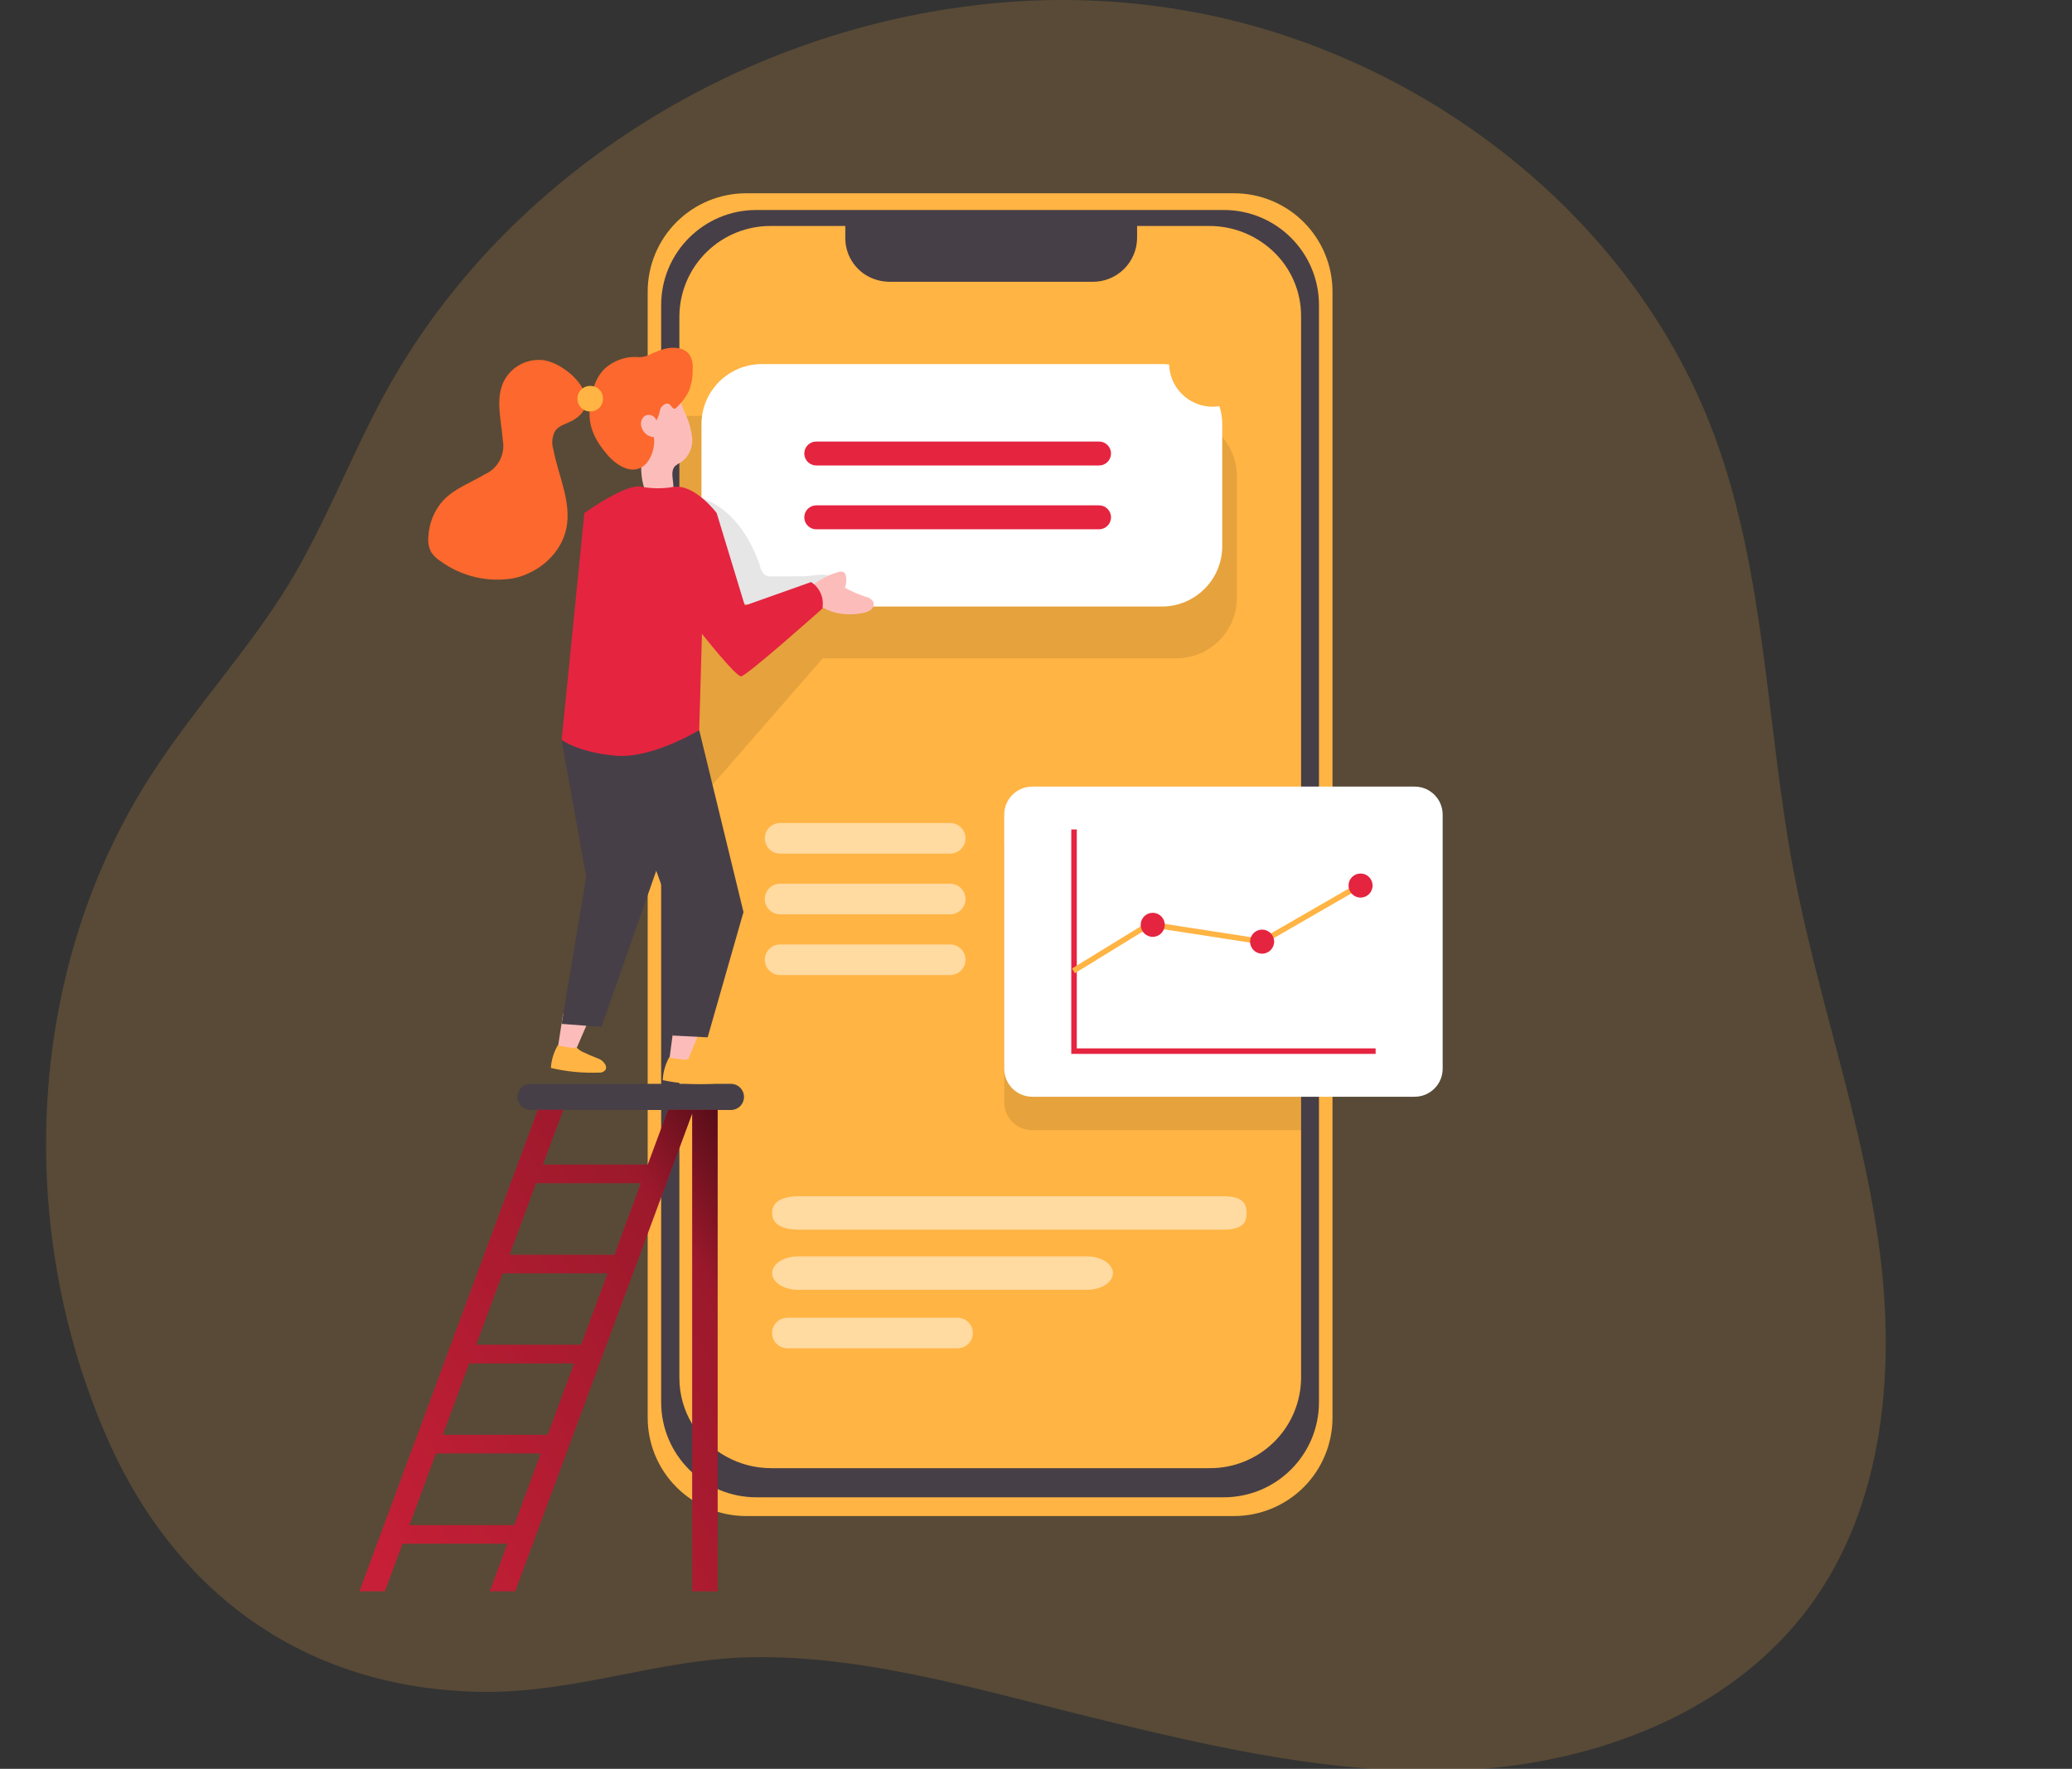 <svg width="512" height="437" viewBox="0 0 512 437" fill="none" xmlns="http://www.w3.org/2000/svg">
<rect x="0" y="0" width="512" height="437" fill="#333333" stroke="none"/>
<g clip-path="url(#clip0_1532_20603)">
<path opacity="0.18" d="M238.326 1.635C179.203 9.457 123.369 45.119 94.824 97.732C86.637 112.872 80.484 129.074 71.628 143.873C61.695 160.226 48.432 174.479 37.98 190.518C6.283 238.758 3.5 303.09 26.532 355.404C43.888 394.854 77.018 417.829 120.285 417.993C141.585 418.061 161.533 410.566 182.423 409.544C211.255 408.181 241.532 417.38 269.231 424.166C300.177 431.742 331.751 439.155 363.571 437.207C395.39 435.258 428.015 422.667 446.995 397.103C465.784 371.811 468.554 337.812 464.146 306.633C459.739 275.455 448.891 245.544 443.092 214.624C436.406 178.854 436.27 141.543 423.58 107.448C404.123 55.189 355.248 16.339 300.86 4.17C280.328 -0.354 259.157 -1.213 238.326 1.635V1.635Z" fill="#FFB443"/>
<path d="M329.268 72.059V350.253C329.265 356.694 326.702 362.869 322.143 367.425C317.585 371.98 311.402 374.543 304.953 374.55H184.375C177.922 374.55 171.734 371.99 167.172 367.434C162.609 362.877 160.046 356.697 160.046 350.253V72.059C160.044 68.868 160.672 65.709 161.893 62.76C163.114 59.812 164.904 57.132 167.162 54.875C169.42 52.617 172.101 50.826 175.052 49.603C178.003 48.381 181.166 47.751 184.361 47.749H304.953C308.148 47.751 311.311 48.381 314.262 49.603C317.213 50.826 319.894 52.617 322.152 54.875C324.41 57.132 326.201 59.812 327.421 62.76C328.642 65.709 329.27 68.868 329.268 72.059V72.059Z" fill="#FFB443"/>
<path d="M302.402 51.878H186.899C173.907 51.878 163.375 62.396 163.375 75.371V346.424C163.375 359.399 173.907 369.917 186.899 369.917H302.402C315.393 369.917 325.925 359.399 325.925 346.424V75.371C325.925 62.396 315.393 51.878 302.402 51.878Z" fill="#473F47"/>
<path d="M321.504 78.041V340.51C321.443 346.46 319.018 352.142 314.763 356.308C310.508 360.473 304.771 362.78 298.813 362.722H190.597C186.644 362.732 182.755 361.718 179.312 359.778C175.861 357.875 172.981 355.085 170.97 351.698C168.96 348.31 167.893 344.448 167.878 340.51V78.041C167.943 72.088 170.373 66.403 174.633 62.238C178.893 58.073 184.635 55.768 190.597 55.83H208.881V59.059C208.925 61.178 209.597 63.237 210.811 64.976C212.025 66.715 213.727 68.055 215.703 68.83C217.007 69.343 218.395 69.611 219.796 69.62H270.064C272.931 69.62 275.682 68.494 277.725 66.485C279.767 64.476 280.936 61.745 280.979 58.882V55.83H298.718C304.576 55.797 310.226 58.006 314.505 62.003C316.712 64.052 318.473 66.534 319.677 69.294C320.881 72.053 321.503 75.031 321.504 78.041Z" fill="#FFB443"/>
<path opacity="0.1" d="M321.504 202.578V279.216H255.082C254.171 279.218 253.269 279.04 252.427 278.693C251.585 278.345 250.82 277.836 250.176 277.192C249.532 276.549 249.022 275.785 248.674 274.945C248.326 274.104 248.148 273.203 248.15 272.293V272.293V209.514C248.147 208.605 248.323 207.703 248.669 206.862C249.015 206.021 249.524 205.256 250.167 204.611C250.809 203.967 251.573 203.456 252.414 203.107C253.256 202.758 254.157 202.578 255.068 202.578H321.504Z" fill="#020202"/>
<path d="M131.119 267.77H180.609C181.033 267.77 181.454 267.853 181.846 268.015C182.239 268.178 182.595 268.416 182.895 268.715C183.196 269.015 183.434 269.371 183.596 269.763C183.759 270.155 183.843 270.575 183.843 270.999V270.999C183.843 271.856 183.502 272.677 182.895 273.283C182.289 273.888 181.466 274.229 180.609 274.229H131.119C130.262 274.229 129.439 273.888 128.833 273.283C128.226 272.677 127.885 271.856 127.885 270.999V270.999C127.885 270.575 127.969 270.155 128.132 269.763C128.294 269.371 128.532 269.015 128.833 268.715C129.133 268.416 129.489 268.178 129.882 268.015C130.274 267.853 130.695 267.77 131.119 267.77V267.77Z" fill="#473F47"/>
<path d="M139.129 250.49L137.641 260.193L141.735 260.67L146.183 250.395L139.129 250.49Z" fill="#FCBDBA"/>
<path d="M142.949 259.239C142.76 259.073 142.591 258.885 142.444 258.68C142.242 258.803 142.016 258.882 141.781 258.912C141.546 258.943 141.307 258.924 141.08 258.857L139.047 258.503C138.684 258.464 138.329 258.368 137.996 258.217C137.973 258.204 137.948 258.197 137.921 258.197C137.895 258.197 137.869 258.204 137.846 258.217V258.217L137.396 259.062C136.657 260.555 136.226 262.182 136.127 263.845C140.001 264.756 143.98 265.141 147.957 264.989C148.276 265.029 148.601 264.985 148.898 264.861C149.194 264.736 149.453 264.536 149.649 264.281C149.724 264.109 149.763 263.923 149.763 263.736C149.763 263.548 149.724 263.363 149.649 263.191C149.464 262.795 149.201 262.442 148.875 262.151C148.549 261.861 148.167 261.639 147.752 261.501C146.702 261.051 145.624 260.697 144.587 260.138C143.998 259.923 143.446 259.62 142.949 259.239V259.239Z" fill="#FFB443"/>
<path d="M166.5 253.447L165.218 263.177L169.311 263.572L173.554 253.202L166.5 253.447Z" fill="#FCBDBA"/>
<path opacity="0.1" d="M305.622 117.655V147.73C305.622 151.684 304.049 155.475 301.25 158.271C298.45 161.067 294.653 162.638 290.694 162.638H203.3L167.823 203.328V102.761H290.626C292.586 102.748 294.529 103.122 296.344 103.859C298.159 104.597 299.811 105.685 301.205 107.06C302.599 108.436 303.707 110.073 304.468 111.877C305.228 113.68 305.625 115.616 305.635 117.573L305.622 117.655Z" fill="#020202"/>
<path d="M287.106 89.951H188.25C180.013 89.951 173.336 96.62 173.336 104.846V134.948C173.336 143.173 180.013 149.842 188.25 149.842H287.106C295.343 149.842 302.02 143.173 302.02 134.948V104.846C302.02 96.62 295.343 89.951 287.106 89.951Z" fill="white"/>
<path opacity="0.1" d="M190.679 142.402C190.176 142.442 189.671 142.362 189.205 142.17C188.842 141.908 188.534 141.577 188.3 141.196C188.066 140.815 187.909 140.391 187.841 139.949C185.398 132.44 180.363 125.109 172.831 122.861C170.866 130.873 171.017 139.213 171.167 147.484C171.167 149.692 171.412 152.213 173.172 153.521C174.332 154.229 175.676 154.576 177.034 154.516C185.593 154.826 194.094 153.005 201.772 149.215C204.091 148.07 208.84 143.587 204.419 142.129C203.054 141.679 200.121 142.361 198.702 142.374L190.679 142.402Z" fill="#020202"/>
<path d="M299.645 100.485C305.584 100.485 310.397 95.677 310.397 89.747C310.397 83.817 305.584 79.009 299.645 79.009C293.707 79.009 288.893 83.817 288.893 89.747C288.893 95.677 293.707 100.485 299.645 100.485Z" fill="#FFB443"/>
<path d="M201.704 109.084H271.578C272.364 109.084 273.117 109.395 273.672 109.95C274.227 110.504 274.539 111.257 274.539 112.041V112.041C274.539 112.825 274.227 113.577 273.672 114.132C273.117 114.686 272.364 114.998 271.578 114.998H201.704C200.918 114.998 200.165 114.686 199.61 114.132C199.055 113.577 198.743 112.825 198.743 112.041V112.041C198.743 111.257 199.055 110.504 199.61 109.95C200.165 109.395 200.918 109.084 201.704 109.084Z" fill="#E52440"/>
<path d="M271.578 124.85H201.704C200.068 124.85 198.743 126.174 198.743 127.807C198.743 129.44 200.068 130.764 201.704 130.764H271.578C273.214 130.764 274.539 129.44 274.539 127.807C274.539 126.174 273.214 124.85 271.578 124.85Z" fill="#E52440"/>
<path d="M138.774 182.86L144.846 216.628L138.774 252.957L148.625 253.706L162.98 212.798L158.108 180.38L138.774 182.86Z" fill="#473F47"/>
<path d="M172.777 180.38L183.72 225.322L174.864 256.282L166.118 255.832L167.332 229.423L151.9 186.744L172.777 180.38Z" fill="#473F47"/>
<path d="M202.959 143.11C204.27 142.333 205.679 141.732 207.148 141.325C207.377 141.226 207.627 141.183 207.876 141.2C208.125 141.216 208.367 141.292 208.58 141.42C208.809 141.632 208.959 141.916 209.003 142.224C209.236 143.215 209.154 144.253 208.772 145.195C210.428 146.104 212.163 146.861 213.957 147.457C214.331 147.52 214.689 147.661 215.006 147.869C215.323 148.078 215.593 148.351 215.799 148.67C215.911 149.003 215.92 149.361 215.825 149.699C215.73 150.037 215.536 150.339 215.266 150.564C214.721 151.002 214.073 151.293 213.383 151.409C208.881 152.458 201.553 151.409 200.489 146.04C200.257 144.868 200.68 144.677 201.622 143.982C202.058 143.669 202.495 143.383 202.959 143.11Z" fill="#FCBDBA"/>
<path d="M169.079 101.63C170.113 103.672 170.774 105.883 171.03 108.157C171.148 109.295 170.968 110.443 170.506 111.49C170.044 112.537 169.317 113.445 168.397 114.126C167.841 114.389 167.318 114.719 166.841 115.107C165.204 116.797 167.087 119.863 166.132 122.043C165.762 122.76 165.137 123.313 164.379 123.593C163.622 123.873 162.787 123.859 162.038 123.555C161.298 123.221 160.642 122.726 160.118 122.106C159.594 121.485 159.215 120.756 159.009 119.972C158.585 118.386 158.396 116.747 158.45 115.107L158.286 105.336C158.056 103.166 158.394 100.973 159.268 98.972C159.856 97.952 160.716 97.114 161.751 96.551C162.787 95.988 163.958 95.722 165.136 95.784C167.564 96.138 168.26 99.708 169.079 101.63Z" fill="#FCBDBA"/>
<path d="M203.191 150.373C203.191 150.373 184.443 167.093 183.106 167.093C181.769 167.093 173.459 156.587 173.459 156.587L172.777 180.38C170.458 181.738 168.046 182.931 165.559 183.95C161.465 185.613 156.376 187.152 151.914 186.675C142.799 185.844 138.788 182.792 138.788 182.792L144.396 126.744C144.396 126.744 155.011 119.127 158.641 120.285C161.235 120.748 163.892 120.748 166.486 120.285C171.726 119.59 177.088 126.744 177.088 126.744L184.047 149.61L200.421 143.805C201.494 144.491 202.334 145.486 202.829 146.659C203.323 147.832 203.45 149.127 203.191 150.373V150.373Z" fill="#E52440"/>
<path d="M171.153 91.11C171.276 89.88 170.988 88.644 170.334 87.594C169.065 85.836 166.5 85.673 164.385 86.15C162.932 86.55 161.524 87.099 160.183 87.785C159.205 88.194 158.135 88.33 157.085 88.18C154.297 88.142 151.595 89.149 149.512 91.001C146.674 93.726 145.992 97.692 145.706 101.425C145.392 105.65 147.302 109.138 150.058 112.327C152.446 115.134 156.758 117.887 159.855 114.344C161.226 112.537 161.851 110.274 161.602 108.021C160.854 107.961 160.145 107.664 159.578 107.174C159.011 106.684 158.616 106.026 158.45 105.295C158.336 104.842 158.354 104.365 158.501 103.921C158.649 103.477 158.92 103.084 159.282 102.788C159.505 102.652 159.752 102.561 160.011 102.521C160.269 102.481 160.532 102.492 160.786 102.554C161.04 102.616 161.278 102.728 161.489 102.883C161.699 103.037 161.877 103.232 162.011 103.456C162.092 103.598 162.156 103.749 162.202 103.905C162.648 103.008 162.969 102.055 163.157 101.071C163.526 100.131 164.713 99.313 165.49 99.94C165.941 100.308 166.214 101.085 166.787 100.962C166.978 100.894 167.144 100.77 167.264 100.608C168.395 99.519 169.352 98.265 170.102 96.888C170.784 95.255 171.141 93.505 171.153 91.737C171.139 91.559 171.153 91.328 171.153 91.11Z" fill="#FC682D"/>
<path d="M134.312 88.984C132.341 88.743 130.344 89.111 128.59 90.04C126.835 90.968 125.408 92.412 124.502 94.176C122.332 98.605 123.888 103.824 124.242 108.743C124.566 110.45 124.3 112.215 123.486 113.75C122.673 115.286 121.362 116.499 119.767 117.192C116.287 119.277 112.303 120.68 109.52 123.637C107.333 126.071 106.043 129.176 105.863 132.44C105.683 133.805 105.92 135.192 106.545 136.419C107.157 137.32 107.952 138.081 108.878 138.654C111.441 140.518 114.351 141.851 117.437 142.577C120.523 143.302 123.722 143.405 126.848 142.879C133.043 141.611 138.624 136.815 139.934 130.614C141.298 124.073 137.983 117.573 136.727 111.019C136.49 110.251 136.412 109.442 136.499 108.643C136.586 107.844 136.835 107.071 137.232 106.372C138.269 105.009 140.207 104.655 141.694 103.769C149.853 98.986 140.289 89.829 134.312 88.984Z" fill="#FC682D"/>
<path d="M145.91 95.348H145.787C144.077 95.348 142.69 96.733 142.69 98.441V98.564C142.69 100.272 144.077 101.657 145.787 101.657H145.91C147.621 101.657 149.007 100.272 149.007 98.564V98.441C149.007 96.733 147.621 95.348 145.91 95.348Z" fill="#FFB443"/>
<path d="M170.498 262.128C170.305 261.962 170.131 261.774 169.98 261.569C169.779 261.695 169.554 261.779 169.319 261.814C169.084 261.849 168.844 261.835 168.615 261.773L166.568 261.474C166.205 261.435 165.85 261.338 165.518 261.188H165.368L164.945 262.046C164.238 263.556 163.839 265.191 163.771 266.856C167.665 267.688 171.654 267.986 175.629 267.742C175.947 267.78 176.269 267.731 176.562 267.602C176.855 267.472 177.107 267.267 177.293 267.006C177.368 266.834 177.407 266.649 177.407 266.461C177.407 266.274 177.368 266.088 177.293 265.916C177.098 265.528 176.827 265.182 176.497 264.899C176.166 264.616 175.783 264.401 175.369 264.267C174.305 263.845 173.213 263.504 172.176 263.014C171.58 262.795 171.015 262.497 170.498 262.128Z" fill="#FFB443"/>
<path d="M171.371 274.188H165.095L160.073 287.719H134.148L139.17 274.188H132.893L88.821 393.137H95.097L99.463 381.377H125.388L121.022 393.137H127.299L131.665 381.377H131.842V380.873L171.044 275.101V393.137H177.334V274.188H171.371ZM158.354 292.298L151.832 310.013H125.907L132.456 292.298H158.354ZM117.666 332.225L124.201 314.592H150.126L143.591 332.225H117.666ZM141.858 336.844L135.335 354.478H109.41L115.946 336.844H141.858ZM101.183 376.785L107.705 359.07H133.63L127.08 376.785H101.183Z" fill="#E52440"/>
<path d="M171.371 274.188H165.095L160.073 287.719H134.148L139.17 274.188H132.893L88.821 393.137H95.097L99.463 381.377H125.388L121.022 393.137H127.299L131.665 381.377H131.842V380.873L171.044 275.101V393.137H177.334V274.188H171.371ZM158.354 292.298L151.832 310.013H125.907L132.456 292.298H158.354ZM117.666 332.225L124.201 314.592H150.126L143.591 332.225H117.666ZM141.858 336.844L135.335 354.478H109.41L115.946 336.844H141.858ZM101.183 376.785L107.705 359.07H133.63L127.08 376.785H101.183Z" fill="url(#paint0_linear_1532_20603)"/>
<path d="M349.558 194.334H255.082C251.253 194.334 248.15 197.433 248.15 201.256V264.036C248.15 267.859 251.253 270.958 255.082 270.958H349.558C353.386 270.958 356.489 267.859 356.489 264.036V201.256C356.489 197.433 353.386 194.334 349.558 194.334Z" fill="white"/>
<path opacity="0.5" d="M234.806 203.328H192.766C190.679 203.328 188.987 205.018 188.987 207.102V207.116C188.987 209.201 190.679 210.891 192.766 210.891H234.806C236.893 210.891 238.585 209.201 238.585 207.116V207.102C238.585 205.018 236.893 203.328 234.806 203.328Z" fill="white"/>
<path opacity="0.5" d="M234.806 218.331H192.766C190.679 218.331 188.987 220.021 188.987 222.105V222.119C188.987 224.204 190.679 225.894 192.766 225.894H234.806C236.893 225.894 238.585 224.204 238.585 222.119V222.105C238.585 220.021 236.893 218.331 234.806 218.331Z" fill="white"/>
<path opacity="0.5" d="M234.806 233.334H192.766C190.679 233.334 188.987 235.024 188.987 237.109V237.123C188.987 239.207 190.679 240.897 192.766 240.897H234.806C236.893 240.897 238.585 239.207 238.585 237.123V237.109C238.585 235.024 236.893 233.334 234.806 233.334Z" fill="white"/>
<path opacity="0.5" d="M302.258 295.542H197.397C192.462 295.542 190.792 297.386 190.792 299.662V299.677C190.792 301.952 192.462 303.797 197.397 303.797H302.258C307.192 303.797 308.038 301.952 308.038 299.677V299.662C308.038 297.386 307.192 295.542 302.258 295.542Z" fill="white"/>
<path opacity="0.5" d="M268.593 310.401H197.209C193.665 310.401 190.792 312.246 190.792 314.522V314.536C190.792 316.812 193.665 318.657 197.209 318.657H268.593C272.137 318.657 275.011 316.812 275.011 314.536V314.522C275.011 312.246 272.137 310.401 268.593 310.401Z" fill="white"/>
<path opacity="0.5" d="M236.611 325.548H194.571C192.484 325.548 190.792 327.238 190.792 329.323V329.336C190.792 331.421 192.484 333.111 194.571 333.111H236.611C238.698 333.111 240.39 331.421 240.39 329.336V329.323C240.39 327.238 238.698 325.548 236.611 325.548Z" fill="white"/>
<path d="M339.925 260.37H264.715V204.922H266.079V259.007H339.925V260.37Z" fill="#E52440"/>
<path d="M265.602 240.447L264.892 239.275L283.859 227.638L311.735 231.944L336.363 217.745L337.046 218.917L311.994 233.361L311.762 233.32L284.145 229.055L265.602 240.447Z" fill="#FFB443"/>
<path d="M284.841 231.454C286.484 231.454 287.815 230.124 287.815 228.483C287.815 226.842 286.484 225.512 284.841 225.512C283.198 225.512 281.866 226.842 281.866 228.483C281.866 230.124 283.198 231.454 284.841 231.454Z" fill="#E52440"/>
<path d="M311.871 235.61C313.514 235.61 314.846 234.28 314.846 232.639C314.846 230.998 313.514 229.668 311.871 229.668C310.228 229.668 308.896 230.998 308.896 232.639C308.896 234.28 310.228 235.61 311.871 235.61Z" fill="#E52440"/>
<path d="M336.2 221.751C337.842 221.751 339.174 220.421 339.174 218.78C339.174 217.14 337.842 215.81 336.2 215.81C334.557 215.81 333.225 217.14 333.225 218.78C333.225 220.421 334.557 221.751 336.2 221.751Z" fill="#E52440"/>
</g>
<defs>
<linearGradient id="paint0_linear_1532_20603" x1="218.473" y1="294.669" x2="20.385" y2="416.902" gradientUnits="userSpaceOnUse">
<stop offset="0.01"/>
<stop offset="0.08" stop-opacity="0.69"/>
<stop offset="0.21" stop-opacity="0.32"/>
<stop offset="1" stop-opacity="0"/>
</linearGradient>
<clipPath id="clip0_1532_20603">
<rect width="512" height="437" fill="white"/>
</clipPath>
</defs>
</svg>

